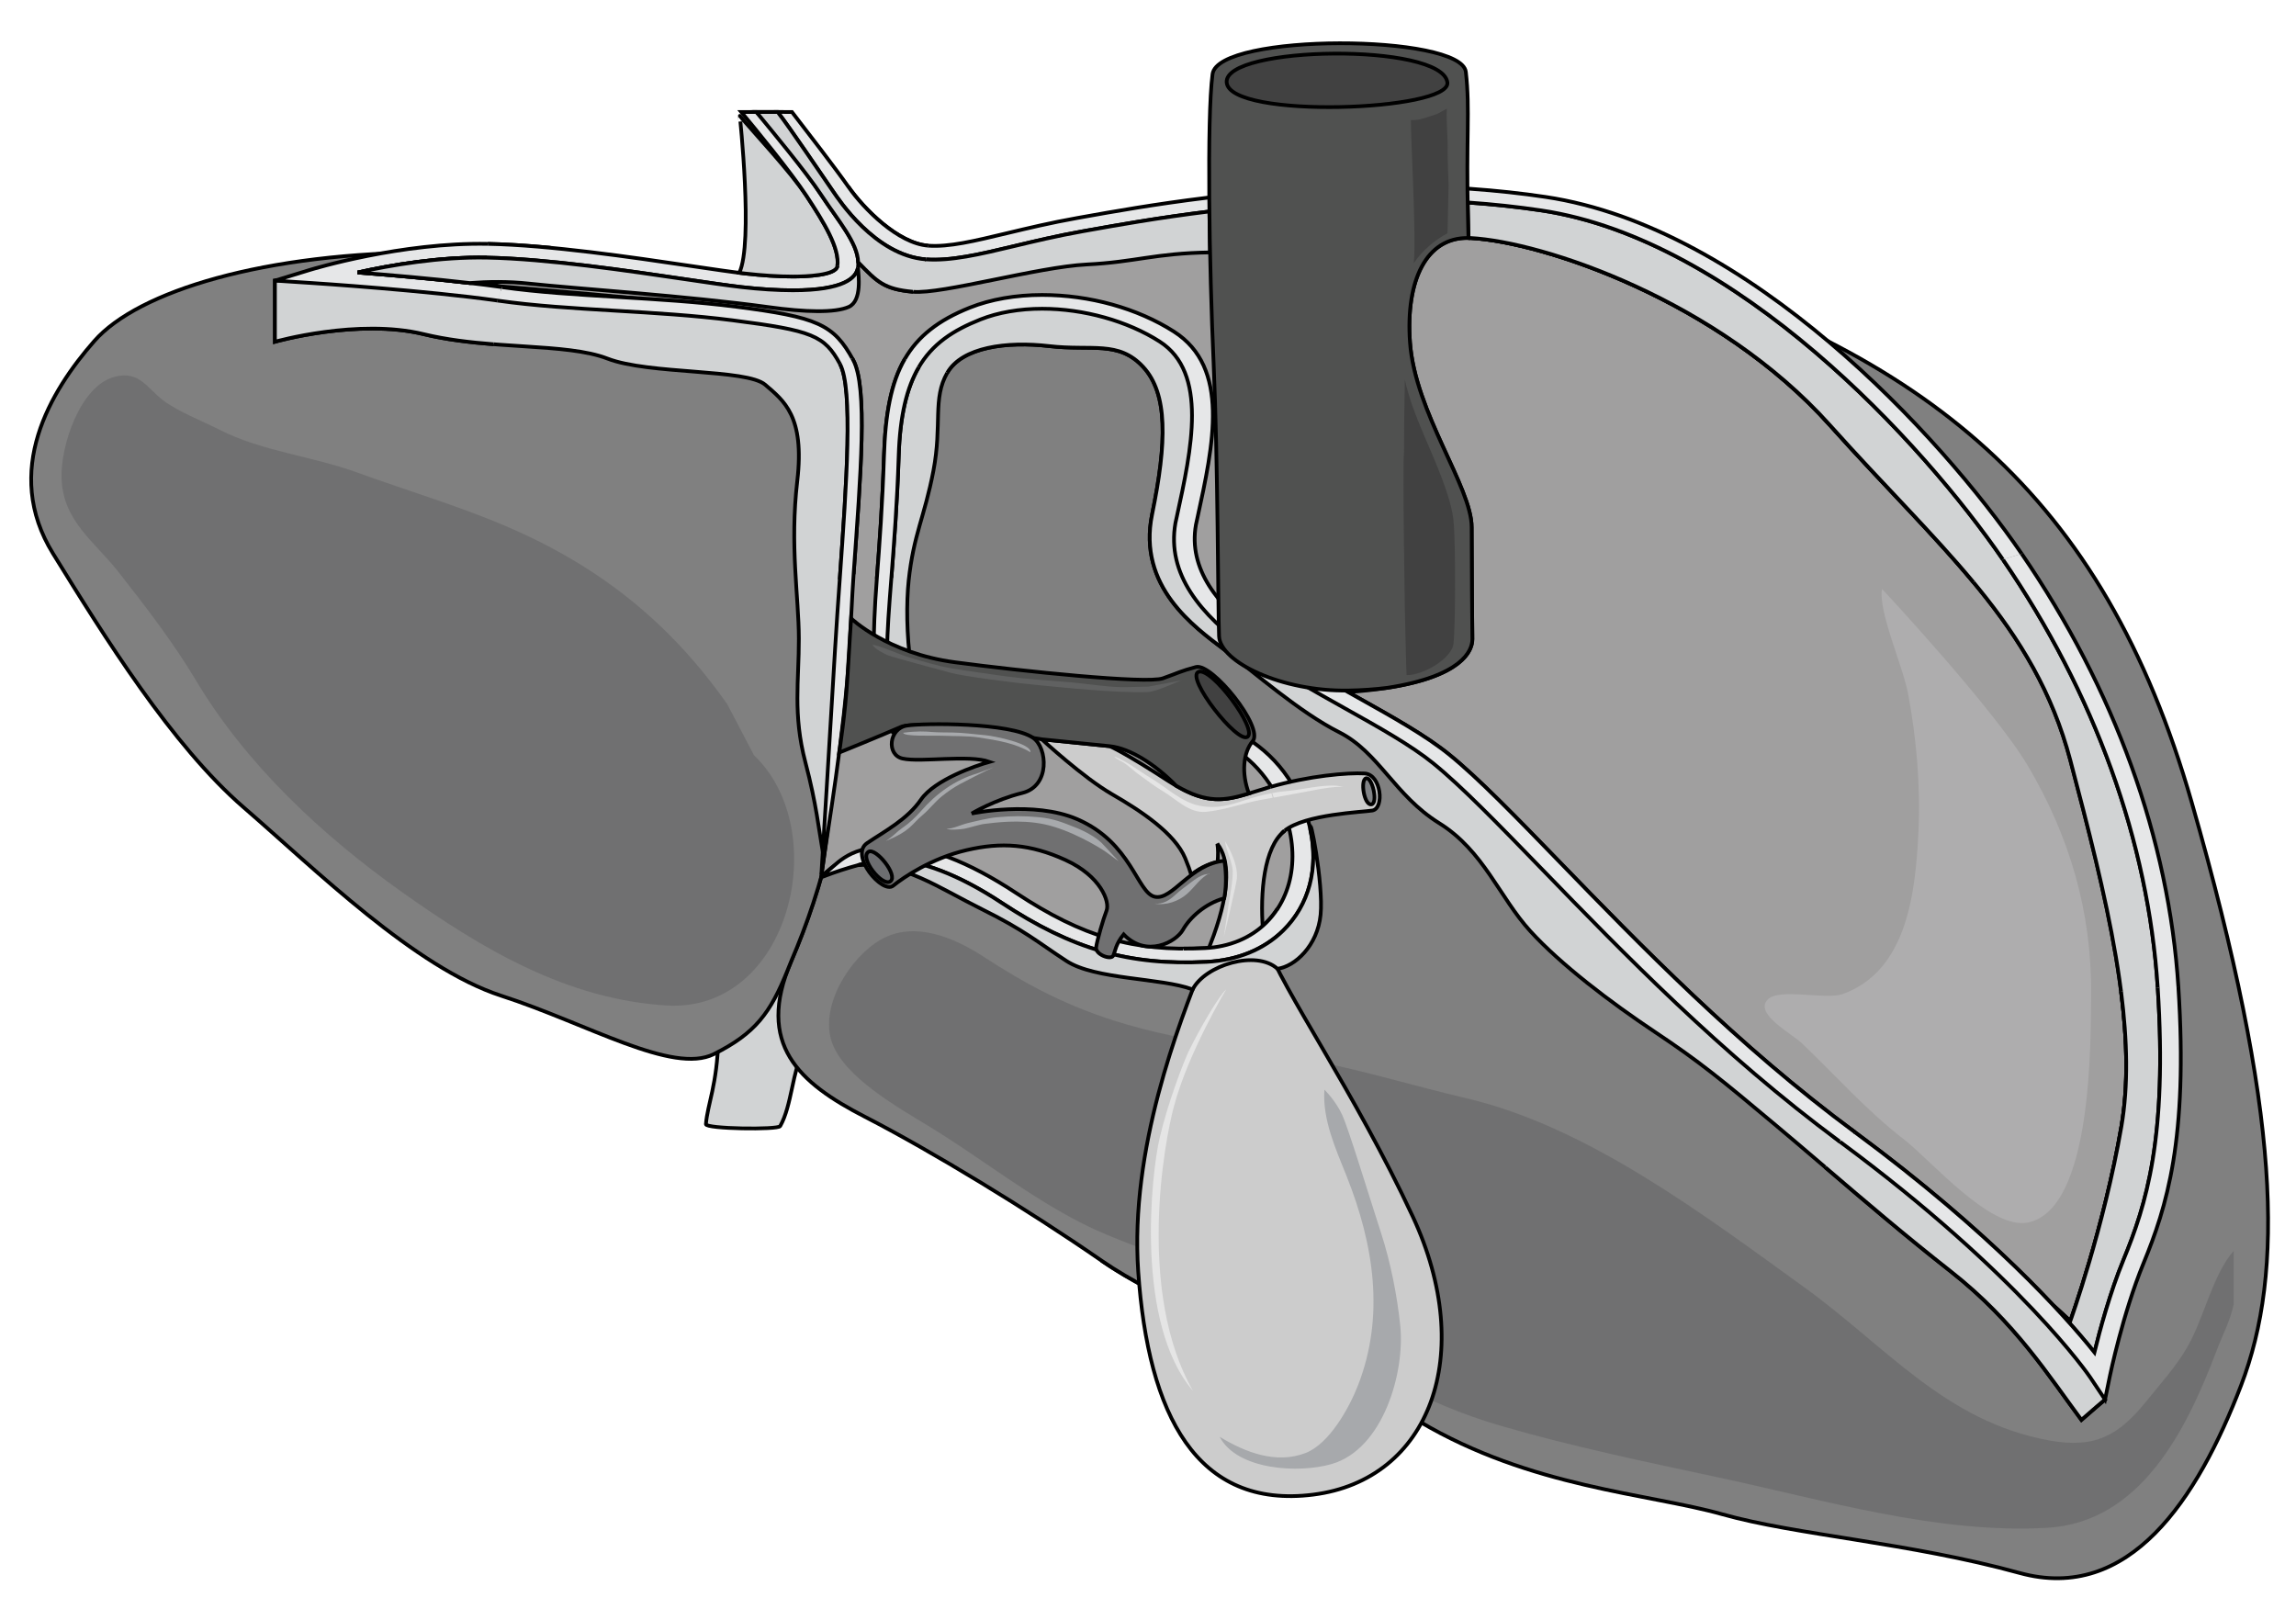 <?xml version="1.0" encoding="utf-8"?>
<!--
 Semantic Body Illustrations - v1.0.0 - 2014-08-22
 http://sbb.cellfinder.org
-->
<!DOCTYPE svg PUBLIC "-//W3C//DTD SVG 1.1//EN" "http://www.w3.org/Graphics/SVG/1.1/DTD/svg11.dtd">
<svg version="1.1" id="liver" xmlns="http://www.w3.org/2000/svg" xmlns:xlink="http://www.w3.org/1999/xlink" x="0px"
	 y="0px" width="262.5px" height="184px" viewBox="0 0 262.5 184" enable-background="new 0 0 262.5 184" xml:space="preserve"
	 prefix="uberon: http://purl.obolibrary.org/obo/UBERON_ ro: http://www.obofoundry.org/ro/ro.owl# go: http://purl.org/obo/owl/GO#GO_ fma: http://purl.org/obo/owl/FMA#FMA_ cl: http://purl.org/obo/owl/CL# celda: http://ontology.cellfinder.org/CELDA.owl#CELDA_ ncbitaxon: http://purl.obolibrary.org/obo/NCBITaxon_ biotop: http://purl.org/biotop/biotop.owl#"
	 about="fma:7197"
	 typeof="ncbitaxon:9606">
<title>Human Adult Liver</title>
<desc>Copyright (C) Lekschas et al. Licensed under Creative Commons BY-SA 4.0</desc>
<desc>Homepage: http://sbb.cellfinder.org</desc>
<desc>Repository: https://github.com/flekschas/sbi</desc>
<path property="ro:has_part" resource="fma:14079" id="round_ligament" fill="#D1D3D4" stroke="#000000" stroke-width="0.425" d="M82.129,118.752
	c-0.143,5.338-1.241,7.478-1.422,9.778c-0.042,0.539,8.236,0.666,8.49,0.221c1.337-2.344,1.369-6.282,2.751-8.951
	s-0.531-12.234-0.531-12.234L82.129,118.752z"/>
<g property="ro:has_part" resource="fma:13362" id="hepatic_right_lobe">
	<path fill="#808080" stroke="#000000" stroke-width="0.425" d="M125.934,144.131c8.44,5.842,23.588,10.82,36.357,18.396
		c12.769,7.574,26.186,8.223,34.625,10.604c8.44,2.381,21.425,3.245,33.977,6.708s20.342-8.439,25.319-21.424
		s4.545-31.163-5.627-66.654s-30.391-51.388-65.222-62.03c0,0-46.78-12.647-60.447,2.853"/>
	<path property="ro:has_part" resource="fma:14480" id="hepatic_bare_area" fill="#A09F9F" stroke="#000000" stroke-width="0.425" d="M242.539,128.792
		c1.988-11.559-1.74-26.35-5.842-41.887s-14.666-23.989-27.47-38.283c-12.803-14.294-32.825-20.971-41.106-21.412
		c-4.999-0.266-7.438,4.761-6.917,11.949c0.581,8.017,7.05,16.541,7.05,21.123c0,4.583,0.065,11.034,0.081,12.777
		c0.015,1.615-1.715,5.213-14.226,6.064c0.39,0.219,0.779,0.437,1.166,0.652c3.977,2.224,7.733,4.323,10.422,6.504
		c3.332,2.703,7.648,7.155,12.647,12.31c9.052,9.334,20.317,20.952,33.738,30.867c10.799,7.979,18.147,14.955,22.753,19.871
		c1.179,1.078,1.861,1.714,1.861,1.714S240.551,140.352,242.539,128.792z"/>
	<path fill="#AEADAE" d="M215.171,67.33c-0.46,2.554,2.373,8.763,2.984,12.005c0.948,5.026,1.429,10.567,1.182,15.705
		c-0.331,6.875-1.236,15.949-8.666,18.611c-1.948,0.697-7.255-0.731-8.568,0.625c-1.586,1.636,2.721,3.871,3.901,4.999
		c3.92,3.741,7.374,7.672,11.723,11.034c3.024,2.339,9.819,10.324,14.111,9.466c7.459-1.493,7.184-20.962,7.235-26.056
		c0.097-9.504-2.494-18.161-7.235-26.173C228.021,81.097,215.171,67.33,215.171,67.33z"/>
	<path fill="#707071" d="M142.127,119.889c2.833,0.463,5.661,0.915,8.454,1.476c5.785,1.161,11.356,2.864,17.082,4.205
		c13.85,3.244,27.144,13.331,38.541,21.551c9.445,6.812,16.164,15.39,28.058,17.562c5.242,0.958,7.959-0.55,11.103-4.445
		c1.697-2.103,3.492-4.069,4.793-6.374c1.847-3.271,2.838-8.162,5.216-10.848v6.111c-0.37,1.83-1.318,3.613-1.945,5.271
		c-3.438,9.093-8.681,19.698-19.444,20.284c-12.558,0.683-25.352-3.164-37.493-5.759c-8.358-1.785-16.737-3.534-24.938-5.915
		c-8.799-2.554-16.22-7.046-24.229-11.66c-3.999-2.303-8.064-4.829-12.229-6.728"/>
</g>
<g property="ro:has_part" resource="fma:61900" id="quadratic_lobe">
	<path fill="#808080" stroke="#000000" stroke-width="0.425" d="M131.619,147.501c-2.108-1.108-4.026-2.223-5.685-3.371
		c-8.44-5.843-19.477-12.551-27.051-16.447c-7.574-3.896-12.48-8.31-8.44-17.746c3.688-8.614,6.173-18.06,7.044-32.354
		c0.404-6.631,33.01,8.047,41.93,26.167C149.724,124.688,136.239,149.929,131.619,147.501z"/>
	<path fill="#707071" d="M140.308,119.589c-4.353-0.729-8.698-1.547-12.923-2.894c-5.779-1.842-10.19-4.222-15.001-7.354
		c-3.221-2.098-7.862-4.138-11.721-1.89c-3.543,2.065-6.95,7.594-5.562,11.681c1.359,4.001,7.613,7.512,11.105,9.64
		c5.972,3.639,11.308,7.959,17.561,11.125c3.625,1.836,7.629,3.038,11.328,4.724"/>
</g>
<path property="ro:has_part" resource="fma:61900" id="hepatic_caudate_lobe" fill="#808080" stroke="#000000" stroke-width="0.425" d="M132.583,77.916
	c-12.877,14.627-35.531,6.814-35.096-0.333c0.871-14.294-1.367-41.018,9.571-44.25c5.675-1.677,18.958-4.9,34.361-6.413
	c6.228-0.611,4.669,27.489-4.369,44.394"/>
<g property="ro:has_part" resource="fma:13363" id="hepatic_left_lobe">
	<path fill="#808080" stroke="#000000" stroke-width="0.425" d="M90.06,110.892c0.118-0.312,0.244-0.629,0.383-0.954
		c3.688-8.614,6.173-18.06,7.044-32.354c0.843-13.845-1.229-39.35,8.579-43.875h-0.001c-13.472,2.361-45.695-4.861-56.39-4.861
		c-19.452,0-33.89,4.444-38.89,10.139S0.229,53.848,6.063,63.292S19.674,85.237,27.869,92.32
		c8.195,7.083,19.584,18.334,29.445,21.528s19.583,9.027,24.306,6.667c4.722-2.361,6.462-4.675,8.436-9.613
		C90.056,110.899,90.059,110.895,90.06,110.892z"/>
	<path fill="#707071" d="M83.148,80.515c-6.584-9.359-14.632-15.793-25.285-20.347c-5.598-2.393-11.264-4.048-16.946-6.118
		c-5.28-1.922-10.958-2.435-15.84-4.925c-1.993-1.016-4.655-2.032-6.388-3.326c-1.862-1.39-2.723-3.44-5.542-2.73
		c-4.002,1.008-6.24,7.952-6.111,11.611c0.175,4.949,3.742,7.168,6.611,10.841c2.996,3.834,6.174,7.942,8.721,12.214
		c5.765,9.669,14.466,17.779,23.559,24.237c9.255,6.575,18.901,12.291,30.277,12.985c14.045,0.858,19.131-19.889,10-28.61
		L83.148,80.515z"/>
</g>
<path fill="#D1D3D4" stroke="#000000" stroke-width="0.425" d="M211.205,129.474c-21.146-15.625-37.344-35.845-46.42-43.208
	c-9.075-7.363-31.446-14.225-29.225-26.896c1.804-8.296,4.015-17.451-2.158-21.405c-6.173-3.954-15.478-5.195-21.913-2.636
	c-6.435,2.559-9.614,6.357-9.924,16.282c-0.31,9.924-1.318,17.678-1.318,22.175c0,4.497,0.698,9.459,5.893,10.467
	c0.396,0.077,0.804,0.102,1.217,0.105c-3.417-2.978-3.996-13.036-3.471-17.971c0.565-5.318,1.811-7.241,2.829-12.56
	s-0.113-8.26,1.584-11.202s6.789-3.621,11.654-3.055c4.865,0.566,7.92-0.679,10.749,2.381c2.829,3.061,2.716,8.594,1.019,16.854
	s4.865,12.899,8.26,15.472c3.395,2.572,8.599,7.158,13.124,9.438s6.337,7.224,11.429,10.393c5.091,3.168,6.901,8.486,10.409,12.333
	s9.165,8.146,14.258,11.541c5.092,3.395,7.58,5.431,13.917,10.749c6.336,5.318,12.56,10.862,19.914,16.633
	s11.314,12.106,14.935,16.973c1.019-0.905,2.7-2.323,2.7-2.323l-2.661-6.048C234.508,149.668,226.269,140.604,211.205,129.474z"/>
<path fill="#D1D3D4" stroke="#000000" stroke-width="0.425" d="M96.647,73.821c0.775-13.084,2.515-29.268,0.499-32.989
	c-1.09-2.013-2.213-3.115-4.439-3.89l-9.319-1.68c-8.902-1.088-18.28-1.044-26.249-2.184c-4.767-0.681-11.231-1.256-15.774-1.615
	l-9.932,0.62v6.99c0,0,9.489-2.699,17.01-0.868c7.52,1.832,16.293,0.964,21.017,2.795c4.724,1.832,15.908,1.157,18.029,2.989
	c2.121,1.832,4.531,3.567,3.664,10.991c-0.868,7.424,0.17,13.208,0.181,18.028c0.012,4.821-0.7,8.655,0.747,14.151
	c1.282,4.873,1.485,7.449,2.116,10.951C94.783,93.792,96.061,83.721,96.647,73.821z"/>
<path fill="#A09F9F" stroke="#000000" stroke-width="0.425" d="M97.146,40.832c2.016,3.722,0.276,19.905-0.499,32.989
	c-0.775,13.084-2.759,26.479-2.759,26.479c5.736-6.048,14.423-2.791,21.478,1.861c7.056,4.651,13.259,6.979,22.485,6.513
	c9.227-0.465,13.646-9.071,9.613-17.677c-4.032-8.606-12.638-9.614-21.089-10.622s-15.042,4.884-20.236,3.876
	c-5.194-1.008-5.893-5.97-5.893-10.467c0-4.497,1.008-12.25,1.318-22.175c0.143-4.574,0.895-7.846,2.294-10.296l2.057-3.897
	L95.75,38.083L97.146,40.832z"/>
<path fill="#D1D3D4" stroke="#000000" stroke-width="0.425" d="M246.692,112.936c-1.074-16.714-7.198-33.649-17.707-48.973
	c-9.084-13.246-30.423-36.557-52.78-39.907c-2.687-0.402-5.503-0.695-8.408-0.895c0.011,0.59,0.024,1.2,0.041,1.846
	c0.018,0.619,0.033,1.366,0.05,2.207c-0.001,0-0.002,0-0.002,0c0.08,0.002,0.154-0.007,0.235-0.002
	c8.281,0.441,28.304,7.118,41.106,21.412c12.804,14.294,23.368,22.746,27.47,38.283s7.83,30.328,5.842,41.887
	c-1.988,11.56-5.842,22.249-5.842,22.249s-0.698-0.65-1.901-1.751c2.086,2.225,3.629,4.041,4.658,5.327
	c0.64-2.604,1.795-6.856,3.321-10.571C245.364,137.742,247.8,130.146,246.692,112.936z"/>
<path fill="#E6E7E8" stroke="#000000" stroke-width="0.425" d="M228.985,63.962c10.509,15.324,16.633,32.259,17.707,48.973
	l0.059,0.689l2.291,0.208l0.011-0.965c-1.088-16.916-7.284-34.054-17.919-49.56"/>
<g property="ro:has_part" resource="fma:76986" id="right_triangular_ligament">
	<path fill="#D1D3D4" stroke="#000000" stroke-width="0.425" d="M208.688,133.463c4.509,3.854,9.144,7.82,14.343,11.9
		c7.354,5.771,11.314,12.106,14.935,16.973c1.019-0.905,2.7-2.323,2.7-2.323l-2.661-6.048c-3.497-4.297-11.736-13.36-26.8-24.491"/>
	<path fill="#D1D3D4" stroke="#000000" stroke-width="0.425" d="M242.504,113.382c0.709,5.554,0.838,10.745,0.035,15.41
		c-1.988,11.56-5.842,22.249-5.842,22.249s-0.698-0.65-1.901-1.751c2.086,2.225,3.629,4.041,4.658,5.327
		c0.64-2.604,1.795-6.856,3.321-10.571c2.589-6.304,5.024-13.899,3.917-31.11"/>
	<path fill="#E6E7E8" stroke="#000000" stroke-width="0.425" d="M249.053,112.868c1.122,17.438-1.36,25.168-3.999,31.593
		c-2.349,5.718-3.809,12.745-3.823,12.815l-0.564,2.736l-1.685-2.523c-0.077-0.114-7.901-11.646-28.653-26.978
		c-2.079-1.537-3.936-3.661-5.91-5.261l0.5-0.5c2.226,1.827,4.806,2.963,7.165,4.706c15.659,11.57,24.066,21.034,27.371,25.161
		c0.64-2.604,1.795-6.856,3.321-10.571c2.589-6.304,5.024-13.899,3.917-31.11"/>
</g>
<g property="ro:has_part" resource="fma:76987" id="left_triangular_ligament">
	<path fill="#D1D3D4" stroke="#000000" stroke-width="0.425" d="M57.139,33.079c-4.767-0.681-11.231-1.256-15.774-1.615
		l-9.932,0.62v6.99c0,0,9.489-2.699,17.01-0.868c2.58,0.628,5.307,0.939,7.967,1.15"/>
	<path fill="#E6E7E8" stroke="#000000" stroke-width="0.425" d="M56.891,34.368c-7.983-1.14-20.981-1.994-21.111-2.002
		l-4.347-0.283l3.969-1.216c0.412-0.126,10.51-3.182,20.378-2.985c2.163,0.044,4.528,0.203,6.964,0.429l-0.007,1.589
		c-2.471-0.236-4.863-0.4-7.03-0.444c-5.422-0.112-11.041,0.86-14.818,1.698c4.595,0.358,11.499,0.96,16.497,1.674"/>
	<path fill="#D1D3D4" stroke="#000000" stroke-width="0.425" d="M62.251,29.855c-2.298-0.211-4.52-0.357-6.545-0.399
		c-5.422-0.112-11.041,0.86-14.818,1.698c3.546,0.277,8.465,0.698,12.825,1.205c2.063-0.156,4.332-0.2,6.793,0.068"/>
</g>
<g property="ro:has_part" resource="fma:20971" id="coronary_ligament">
	<path fill="#A09F9F" stroke="#000000" stroke-width="0.425" d="M97.146,40.832c-2.016-3.722-4.109-4.342-13.181-5.505
		c-9.072-1.163-26.715-2.583-26.715-2.583s-11.025-2.2-1.333-2s23.629,0.164,29.057,0.784s11.63,0.621,11.94-1.55
		s-1.396-5.04-3.644-8.451c-2.249-3.411-6.967-8.722-6.967-8.722h3.179c0,0,4.641,5.775,6.424,8.334
		c1.783,2.559,5.897,6.901,10.082,7.211c4.185,0.31,9.611-1.784,17.442-3.179c4.652-0.829,14.64-2.698,26.647-3.38l-4.376,52.863
		c-6.336-4.184-11.238-9.025-10.141-15.284c1.804-8.296,4.015-17.451-2.158-21.405c-6.173-3.954-15.478-5.195-21.913-2.636
		c-3.218,1.279-5.621,2.869-7.259,5.379"/>
	<path fill="#D1D3D4" stroke="#000000" stroke-width="0.425" d="M108.299,42.625c1.697-2.942,6.789-3.621,11.654-3.055
		c4.865,0.566,7.92-0.679,10.749,2.381c2.829,3.061,2.716,8.594,1.019,16.854s4.865,12.899,8.26,15.472
		c1.697,1.286,3.146,0.221,5.438,1.974c0,0-1.796-2.953-3.576-4.409c-4.314-3.531-7.142-7.565-6.281-12.472
		c1.804-8.296,4.015-17.451-2.158-21.405c-6.173-3.954-15.478-5.195-21.913-2.636c-3.218,1.279-5.621,2.869-7.259,5.379"/>
	<path fill="#D1D3D4" stroke="#000000" stroke-width="0.425" d="M228.985,63.962c-9.084-13.246-30.423-36.557-52.78-39.907
		c-2.687-0.402-5.503-0.695-8.408-0.895c0.011,0.59,0.024,1.2,0.041,1.846c0.018,0.619,0.033,1.366,0.05,2.207
		c-0.001,0-0.002,0-0.002,0c0.08,0.002,0.154-0.007,0.235-0.002c8.281,0.441,28.304,7.118,41.106,21.412
		c6.139,6.854,11.763,12.364,16.407,17.957"/>
	<path fill="#E6E7E8" stroke="#000000" stroke-width="0.425" d="M100.247,66.175c0.298-3.82,0.649-8.666,0.815-13.961
		c0.15-4.811,0.789-8.389,2.358-11.129c1.504-2.626,3.862-4.482,7.464-5.915c2.383-0.948,5.242-1.448,8.268-1.448
		c5.416,0,10.908,1.528,15.068,4.193c6.43,4.119,4.518,12.88,2.668,21.353L136.729,60c-0.886,5.05,2.45,9.193,7.263,12.818
		l-1.25,1.441c-5.471-3.984-9.382-8.609-8.355-14.464l0.164-0.753c1.682-7.703,3.587-16.433-1.967-19.991
		c-3.67-2.35-8.691-3.753-13.432-3.753c-2.6,0-5.041,0.424-7.058,1.226c-3.114,1.237-5.528,2.782-7.125,5.585
		c-1.317,2.312-2.08,5.479-2.223,10.036c-0.166,5.32-0.538,10.088-0.837,13.919"/>
	<path fill="#E6E7E8" stroke="#000000" stroke-width="0.425" d="M96.977,21.329c1.797,2.578,5.715,6.505,9.142,6.759
		c2.364,0.174,5.246-0.524,9.018-1.428c2.338-0.56,4.988-1.194,7.988-1.729l0.762-0.136c6.389-1.144,19.684-3.525,34.958-3.525
		v1.575c-14.963,0-28.054,2.345-34.346,3.471l-0.765,0.137c-2.904,0.518-5.505,1.14-7.8,1.69c-3.911,0.937-7.234,1.719-10.077,1.511
		c-5.824-0.432-10.058-6.97-10.573-7.709"/>
	<path fill="#E6E7E8" stroke="#000000" stroke-width="0.425" d="M55.78,27.882c7.112,0.146,16.412,1.521,23.202,2.524
		c2.528,0.374,4.712,0.696,6.19,0.865c1.979,0.226,3.872,0.346,5.474,0.346c1.479,0,4.937-0.117,5.091-1.194
		c0.291-2.03-1.513-4.97-3.549-8.059l1.559-0.301c2.249,3.412,4.686,6.099,4.342,8.508c-0.171,1.195-1.601,2.62-7.443,2.62
		c-1.734,0-3.765-0.127-5.873-0.368c-1.535-0.176-3.745-0.502-6.303-0.88c-6.699-0.99-15.874-2.346-22.764-2.488"/>
	<path fill="#E6E7E8" stroke="#000000" stroke-width="0.425" d="M57.386,32.829c4.087,0.583,8.52,0.847,13.213,1.127
		c4.47,0.266,9.092,0.541,13.589,1.118c9.268,1.188,11.144,2.006,13.353,6.083c1.681,3.103,0.859,13.104,0.062,24.339l-1.575,0.463
		c0.751-10.587,1.528-21.534,0.007-24.341c-1.77-3.266-3.148-3.826-12.293-4.999c-4.381-0.562-8.942-0.833-13.354-1.095
		c-4.767-0.284-9.27-0.552-13.498-1.156"/>
	<path fill="#E6E7E8" stroke="#000000" stroke-width="0.425" d="M231.134,63.308c-9.265-13.51-31.15-37.304-54.411-40.789
		c-5.536-0.83-11.552-1.25-17.878-1.25v1.575c6.152,0,11.993,0.408,17.36,1.212c22.357,3.35,43.696,26.661,52.78,39.907"/>
</g>
<path fill="#E6E7E8" stroke="#000000" stroke-width="0.425" d="M105.041,41.984c-1.362,2.322-2.15,5.521-2.295,10.16
	c-0.166,5.32-0.538,10.088-0.837,13.919c-0.269,3.445-0.48,6.167-0.48,8.237c0,4.065,0.573,8.842,5.041,9.709
	c1.843,0.357,4.407-0.552,7.143-1.558c3.141-1.156,6.701-2.466,10.788-2.466c0.732,0,1.467,0.043,2.184,0.129
	c8.359,0.996,17.771,2.118,22.008,11.161c2.626,5.601,1.901,11.393-1.889,15.116c-2.203,2.164-5.232,3.402-8.763,3.58
	c-8.811,0.442-15.349-1.428-23.405-6.738c-4.895-3.227-9.347-4.932-12.874-4.932c-2.46,0-6.931,1.675-7.669,1.958l-0.01-0.184
	c1.755-1.097,2.491-3.166,7.679-3.349c4.22-0.149,9.113,1.812,14.535,5.388c7.617,5.021,13.432,6.702,21.565,6.287
	c2.786-0.141,5.203-1.142,6.986-2.895c3.345-3.284,3.968-8.686,1.59-13.761c-3.811-8.13-11.729-9.075-20.114-10.074
	c-0.635-0.076-1.23-0.111-1.824-0.111c-3.478,0-6.755,1.206-9.646,2.269c-2.571,0.946-4.999,1.84-7.351,1.84
	c-0.551,0-1.088-0.05-1.593-0.147c-5.942-1.153-5.922-6.167-5.922-11.069c0-2.112,0.089-4.81,0.359-8.278
	c0.298-3.82,0.649-8.666,0.815-13.961c0.152-4.846,0.798-8.441,2.392-11.189"/>
<path fill="#E6E7E8" stroke="#000000" stroke-width="0.425" d="M96.035,41.618c1.521,2.808,0.744,13.754-0.007,24.341
	c-0.201,2.823-0.401,5.65-0.561,8.346c-0.681,11.492-1.4,23.123-1.55,25.538l0.019,0.011c0.65-4.693,2.614-15.984,3.172-25.401
	c0.16-2.692,0.294-6.139,0.495-8.957c0.797-11.235,1.619-21.236-0.062-24.339l-0.103-0.204"/>
<path fill="#E6E7E8" stroke="#000000" stroke-width="0.425" d="M210.328,130.512c-13.547-10.01-24.869-21.687-33.967-31.068
	c-4.96-5.114-9.243-9.531-12.488-12.164c-2.55-2.068-6.225-4.123-10.116-6.298c-3.521-1.968-7.21-4.03-10.422-6.298l1.138-1.509
	c3.258,2.384,7.127,4.546,10.803,6.601c3.977,2.224,7.733,4.323,10.422,6.504c3.332,2.703,7.648,7.155,12.647,12.31
	c9.052,9.334,20.317,20.952,33.738,30.867"/>
<path fill="#E6E7E8" stroke="#000000" stroke-width="0.425" d="M90.646,33.192"/>
<path fill="#D1D3D4" stroke="#000000" stroke-width="0.425" d="M98.099,30.697c-0.005-0.08-0.009-0.125-0.009-0.125
	c-0.171,1.195-1.601,2.62-7.443,2.62c-1.734,0-3.765-0.127-5.873-0.368c-1.535-0.176-3.745-0.502-6.303-0.88
	c-6.699-0.99-15.874-2.346-22.764-2.488c-5.422-0.112-11.041,0.86-14.818,1.698c3.546,0.277,8.465,0.698,12.825,1.205
	c2.063-0.156,4.332-0.2,6.793,0.068c5.124,0.558,18.196,1.419,27.326,2.682c4.278,0.591,7.651,0.671,9.203-0.021
	C98.587,34.396,98.142,31.381,98.099,30.697z"/>
<path fill="#D1D3D4" stroke="#000000" stroke-width="0.425" d="M138.271,24.176c-5.86,0.723-10.652,1.581-13.771,2.139
	l-0.765,0.137c-2.904,0.518-5.505,1.14-7.8,1.69c-3.911,0.937-7.234,1.719-10.077,1.511c-5.824-0.432-10.058-6.97-10.573-7.709
	c-1.431-2.051-4.902-7.241-6.375-9.139h-2.438c1.834,2.219,5.739,6.935,7.376,9.42c2.065,3.133,4.198,5.52,4.267,7.754
	c2.186,2.254,2.942,3.078,6.264,3.38c3.322,0.302,14.28-2.844,19.88-3.123c5.59-0.278,7.709-1.278,14.086-1.379
	C138.312,27.28,138.289,25.716,138.271,24.176z"/>
<g property="ro:has_part" resource="fma:15823" id="falciform_ligament">
	<path fill="#D1D3D4" stroke="#000000" stroke-width="0.425" d="M84.522,31.193c0.229,0.029,0.447,0.056,0.65,0.079
		c1.979,0.226,3.872,0.346,5.474,0.346c1.479,0,4.937-0.117,5.091-1.194c0.291-2.03-1.513-4.97-3.549-8.059
		c-1.789-2.713-6.088-7.292-7.605-9.115C84.583,13.25,86.143,27.822,84.522,31.193z"/>
	<path fill="#E6E7E8" stroke="#000000" stroke-width="0.425" d="M106.118,28.087c-3.427-0.254-7.344-4.181-9.142-6.759
		c-1.311-1.881-4.671-6.248-6.433-8.524H88.91c1.473,1.898,4.944,7.088,6.375,9.139c0.515,0.739,4.749,7.277,10.573,7.709"/>
	<path fill="#E6E7E8" stroke="#000000" stroke-width="0.425" d="M98.089,30.572c0.344-2.409-2.093-5.097-4.342-8.508
		c-1.638-2.484-5.361-7.416-7.274-9.259h-1.726c1.517,1.822,5.653,6.847,7.442,9.56c2.036,3.088,3.839,6.029,3.549,8.059"/>
	<path fill="#D1D3D4" stroke="#000000" stroke-width="0.425" d="M105.857,29.653c-5.824-0.432-10.058-6.97-10.573-7.709
		c-1.431-2.051-4.902-7.241-6.375-9.139h-2.438c1.834,2.219,5.739,6.935,7.376,9.42c2.065,3.133,4.198,5.52,4.267,7.754
		c2.186,2.254,2.942,3.078,6.264,3.38"/>
</g>
<g property="ro:has_part" resource="fma:7202" id="gall_bladder">
	<path fill="#CCCCCC" stroke="#000000" stroke-width="0.425" d="M161.52,139.089c-6.617-14.225-14.946-25.982-16.777-31.283
		c-0.204-0.591-6.674,0.959-7.153,2.168c-2.853,7.183-8.421,21.34-7.458,35.395c1.128,16.42,6.695,27.196,20.011,25.515
		C163.458,169.203,168.874,154.9,161.52,139.089z"/>
	<path fill="#A7A9AC" d="M153.438,127.438c0.75,1.625,2.92,8.772,4.484,13.613c1.062,3.289,1.822,7.095,2.17,10.533
		c0.542,5.358-1.956,14.089-7.838,15.8c-3.773,1.098-10.822,0.701-12.815-3.116c2.908,1.771,6.433,3.15,9.812,1.862
		c2.729-1.041,5.016-5.186,6.013-7.753c3.088-7.947,1.797-16.111-1.313-23.921c-1.203-3.022-2.779-6.445-2.532-9.872
		C151.417,124.583,152.688,125.812,153.438,127.438z"/>
	<path fill="#E5E5E5" d="M134.25,126.375c-1.185,4.251-4.25,21.375,2.125,32.625c-6.625-7.75-4.75-24.75-3.812-28.812
		s2.755-8.779,3.375-10.062c1.041-2.154,3.376-6.255,4.25-7C140.188,113.125,135.875,120.312,134.25,126.375z"/>
</g>
<g property="ro:has_part" resource="fma:14678" id="common_bile_duct">
	<path fill="#CCCCCC" stroke="#000000" stroke-width="0.425" d="M146.852,94.986c2.371-1.921,9.023-2.134,10.055-2.32
		c1.396-0.251,1.017-4.127-0.896-4.235c-1.913-0.108-6.324,0.261-10.784,1.544C140.768,91.259,144.478,96.906,146.852,94.986z"/>
	<path fill="#E5E5E5" d="M152.903,89.843c-1.801-0.158-3.928,0.438-5.747,0.595c-0.599,0.052-1.198,0.138-1.791,0.25l0.146,0.52
		c1.569-0.282,3.145-0.564,4.717-0.866c1.15-0.221,2.175-0.396,3.368-0.399L152.903,89.843z"/>
	<path fill="#808285" stroke="#000000" stroke-width="0.425" d="M156.188,88.983c0.698-0.176,1.411,2.895,0.587,2.985
		C155.952,92.06,155.491,89.159,156.188,88.983z"/>
</g>
<g property="ro:has_part" resource="fma:14668" id="hepatic_common_bile_duct">
	<path fill="#CCCCCC" stroke="#000000" stroke-width="0.425" d="M145.227,89.975c-4.459,1.284-6.503,2.665-11.634-0.674
		c-5.133-3.339-6.715-3.987-6.715-3.987l-7.765-0.786c0,0,4.719,4.368,8.013,6.269c3.293,1.899,7.197,4.475,8.377,7.327
		c0.332,0.799,0.55,1.413,0.695,1.89c1.18-0.971,2.424-1.346,3.009-1.477c0.061-0.711,0.076-1.469-0.029-2.062
		c0.476,0.602,1.598,1.487,1.739,2.524l3.416-0.083c0.4-1.522,1.575-3.167,2.519-3.93"/>
	<path fill="#E5E5E5" d="M145.365,90.688c-1.068,0.202-2.113,0.489-3.089,0.815c-1.751,0.586-3.223,0.992-5.129,0.619
		c-2.063-0.403-3.737-2.062-5.551-3.146c-1.317-0.788-2.835-2.003-4.224-2.492c0.317,0.372,0.856,0.521,1.248,0.803
		c0.544,0.391,1.034,0.874,1.591,1.268c0.929,0.658,1.72,1.299,2.702,1.878c1.547,0.912,3.041,2.567,4.953,2.385
		c2.228-0.212,4.127-0.976,6.294-1.367c0.449-0.082,0.899-0.163,1.351-0.244L145.365,90.688z"/>
</g>
<g property="ro:has_part" resource="fma:14539" id="cystic_bile_duct">
	<path fill="#CCCCCC" stroke="#000000" stroke-width="0.425" d="M139.178,96.476c1.346,1.703,1.528,5.081-0.426,10.498
		c-0.219,0.606-0.854,2.219-0.854,2.219l6.87-1.313c0,0-0.352-1.158-0.384-1.601c-0.312-4.236,0.094-9.373,2.468-11.292"/>
	<path fill="#E2E2E2" d="M140.062,96.188c0.042,0.8,0.837,2.392,0.875,3.375c0.042,1.085-0.343,3.015-0.5,4.062
		c-0.24,1.596-0.524,3.523-0.524,3.523s1.409-5.834,1.496-6.708C141.598,98.554,140.062,96.188,140.062,96.188z"/>
</g>
<g property="ro:has_part" resource="fma:10951" id="inferior_vena_cava">
	<path fill="#505150" stroke="#000000" stroke-width="0.425" d="M158.64,78.637c8.422-1.305,9.708-4.182,9.695-5.578
		c-0.016-1.743-0.081-8.194-0.081-12.777c0-4.582-6.469-13.106-7.05-21.123c-0.513-7.072,1.846-12.042,6.684-11.947
		c-0.017-0.84-0.032-1.587-0.05-2.207c-0.248-9.198,0.249-12.429-0.248-16.78c-0.497-4.351-28.34-4.474-28.961,0.249
		c-0.667,5.066-0.373,22,0.124,33.062s0.498,28.215,0.622,31.198c0.123,2.983,7.181,6.347,14.791,6.215
		C155.718,78.923,157.222,78.815,158.64,78.637z"/>
	<path fill="#414141" stroke="#000000" stroke-width="0.425" d="M165.478,9.429c0.418,3.262-24.882,4.225-25.233,0
		C139.892,5.204,164.892,4.852,165.478,9.429z"/>
	<path fill="#414141" d="M165.42,12.426c-0.087,1.607,0.126,3.197,0.088,4.796c-0.018,0.747,0.107,3.903,0.107,3.903
		s-0.087,3.674-0.122,5.552c-1.393,0.7-3.015,2.091-3.86,3.424c0.318-2.879-0.384-15.226-0.325-16.374
		c1.035,0.069,2.026-0.41,2.995-0.7L165.42,12.426z"/>
	<path fill="#414141" d="M160.604,43.353c0.505,2.272,1.211,4.042,2.147,6.282s3.249,7.178,3.442,10.078
		c0.244,2.448,0.214,13.297-0.068,14.162c-0.56,1.717-3.648,3.359-5.312,3.312c-0.046-0.648-0.188-7.125-0.188-7.125
		s-0.291-17.077-0.104-18.342C160.5,47.812,160.646,43.25,160.604,43.353z"/>
</g>
<g property="ro:has_part" resource="fma:50735" id="hepatic_portal_vein">
	<path fill="#505150" stroke="#000000" stroke-width="0.425" d="M134.47,89.841c3.539,2.069,5.571,1.713,8.316,0.879
		c-0.864-2.294-0.669-4.669,0.433-5.98c1.313-1.57-4.657-8.97-6.486-8.479c-1.831,0.49-1.937,0.642-3.791,1.296
		c-1.855,0.655-16.058-0.81-23.787-1.841c-7.729-1.031-11.849-5.014-11.849-5.014s-0.204,3.082-0.424,6.857
		c-0.226,3.863-0.936,8.487-0.936,8.487s4.88-1.979,7.028-2.926s16.139,1.408,16.139,1.408l7.765,0.786
		C129.185,85.548,132.102,87.409,134.47,89.841z"/>
	<path fill="#414141" stroke="#000000" stroke-width="0.425" d="M137.035,76.81c1.469-0.572,6.724,6.511,5.609,7.422
		C141.53,85.143,135.48,77.416,137.035,76.81z"/>
	<path fill="#606161" d="M131.312,78.5c-1.102,0.014-2.283,0.072-3.062,0.062c-1.82-0.022-3.98-0.394-5.792-0.545
		c-2.478-0.206-4.957-0.36-7.423-0.685c-1.001-0.132-5.069-0.712-6.102-0.89c-1.798-0.31-3.373-0.804-5.12-1.318
		c-0.828-0.244-3.578-1.443-4.056-1.396c0.195,0.44,1.388,1.057,1.806,1.209c0.789,0.288,5.812,1.625,7.188,2
		s7.136,1.132,9.75,1.375c2.688,0.25,9,0.938,12.688,0.812c1.131-0.039,3.526-1.288,4.014-1.352L131.312,78.5z"/>
</g>
<g>
	<path fill="#E6E7E8" d="M146.053,103.902c-0.377,0.575-0.807,1.115-1.305,1.604c-1.783,1.753-4.2,2.754-6.986,2.895
		c-0.834,0.042-1.639,0.057-2.429,0.054l-0.566,1.571c1.028,0.019,2.083,0,3.174-0.055c3.53-0.178,6.56-1.416,8.763-3.58
		c0.232-0.228,0.452-0.464,0.661-0.708L146.053,103.902z"/>
	<path fill="none" stroke="#000000" stroke-width="0.425" d="M134.767,110.027c1.028,0.019,2.083,0,3.174-0.055
		c3.53-0.178,6.56-1.416,8.763-3.58c0.232-0.228,0.452-0.464,0.661-0.708"/>
	<path fill="none" stroke="#000000" stroke-width="0.425" d="M146.053,103.902c-0.377,0.575-0.807,1.115-1.305,1.604
		c-1.783,1.753-4.2,2.754-6.986,2.895c-0.834,0.042-1.639,0.057-2.429,0.054"/>
</g>
<path fill="#D1D3D4" stroke="#000000" stroke-width="0.425" d="M149.807,94.828c0,0.01,0,0.021,0,0.031
	c0.953,4.391-0.121,8.603-3.104,11.533c-2.203,2.164-5.232,3.402-8.763,3.58c-8.811,0.442-15.349-1.428-23.405-6.738
	c-4.895-3.227-9.347-4.932-12.874-4.932c-0.791,0-1.791,0.175-2.807,0.42c-0.232,0.057-0.462,0.113-0.701,0.177
	c-0.022,0.007-0.045,0.012-0.067,0.018c5.056-0.406,9.254,2.594,14.167,5.03c4.914,2.435,6.36,3.756,9.668,5.918
	c3.308,2.163,10.825,1.908,14.432,3.259c1.438-2.79,7.275-4.563,9.698-2.362c1.985-0.26,4.582-2.618,4.932-6.186
	S149.667,92.571,149.807,94.828z"/>
<g property="ro:has_part" resource="fma:14769" id="hepatic_artery">
	<path fill="#707071" stroke="#000000" stroke-width="0.425" d="M139.974,102.692c0.32-1.781,0.145-3.461,0.019-4.279
		c-3.921,0.347-5.951,4.572-7.973,4.112c-2.027-0.46-2.632-6.178-8.861-8.865c-4.985-2.15-12.058-0.65-12.058-0.65
		s2.572-1.557,5.787-2.35c3.214-0.792,2.857-5.176,1.24-6.292c-2.588-1.785-12.56-1.708-14.44-1.409
		c-2.081,0.331-2.359,3.359-0.493,3.769c2.107,0.463,7.541-0.475,9.933,0.374c-1.573,0.443-6.244,2.032-7.83,4.316
		c-1.586,2.284-4.122,3.595-6.166,4.976c-2.043,1.381,1.75,5.868,2.984,4.872c1.233-0.995,4.392-3.137,8.381-4.069
		c3.99-0.933,7.309-0.704,11.327,1.133c4.018,1.837,5.086,4.757,4.686,5.788s-1.073,3.365-1.19,4.186
		c-0.119,0.82,1.71,1.504,1.957,0.953c0.247-0.551,0.271-1.301,1.188-2.425c2.624,2.726,5.993,0.864,6.781-0.53
		c0.787-1.394,2.526-2.987,4.702-3.598C139.957,102.699,139.964,102.695,139.974,102.692z"/>
	<path fill="#6D6E71" stroke="#000000" stroke-width="0.425" d="M99.301,97.384c0.829-0.498,3.417,2.695,2.497,3.382
		C100.877,101.455,98.198,98.046,99.301,97.384z"/>
	<path fill="#A7A9AC" d="M106.5,83.688c0.681,0.056,1.687,0.055,2.375,0.062c1.192,0.013,2.588,0.203,3.812,0.312
		c0.985,0.087,5.25,0.938,5.124,1.944c-1.687-1.007-3.644-1.352-5.937-1.694c-1.215-0.181-2.708-0.136-3.938-0.188
		c-1.293-0.054-4.65,0.121-4.669-0.346C104.875,83.562,105.802,83.63,106.5,83.688z"/>
	<path fill="#A7A9AC" d="M111.688,88.438c-2.46,0.72-4.64,2.281-6.381,4.279c-0.644,0.738-1.366,1.42-2.181,1.971
		c-0.669,0.453-0.625,0.625-1.857,1.475c2.919-1.225,2.882-1.86,4.186-2.956c0.8-0.673,1.398-1.492,2.211-2.151
		c0.658-0.533,1.329-1,2.096-1.416c0.449-0.244,2.946-1.54,3.81-1.904L111.688,88.438z"/>
	<path fill="#A7A9AC" d="M126.188,96.625c-0.72-0.837-2.124-1.578-3.188-2c-1.539-0.61-2.553-1.033-4.188-1.188
		c-1.799-0.169-2.996-0.155-4.812,0c-0.968,0.083-2.429,0.446-3.381,0.675c-0.753,0.182-1.634,0.643-2.404,0.646
		c0.371,0.175,1.618,0.069,2.035-0.008c0.665-0.124,1.704-0.49,2.375-0.562c0.948-0.102,3.908-0.557,6.812,0.062
		s6.134,2.545,7.047,3.181c0.478,0.333,0.915,0.712,1.406,1.027L126.188,96.625z"/>
	<path fill="#A7A9AC" d="M138.229,99.941c-0.679-0.114-1.66,0.632-2.158,1.013c-0.555,0.426-1.113,0.816-1.615,1.281
		c-0.71,0.658-1.438,1.174-2.462,1.075c1.313,0.239,2.757-0.255,3.748-1.137c0.887-0.789,1.459-1.788,2.536-2.33L138.229,99.941z"/>
</g>
<path fill="#D1D3D4" stroke="#000000" stroke-width="0.425" d="M178.085,123.584"/>
</svg>
